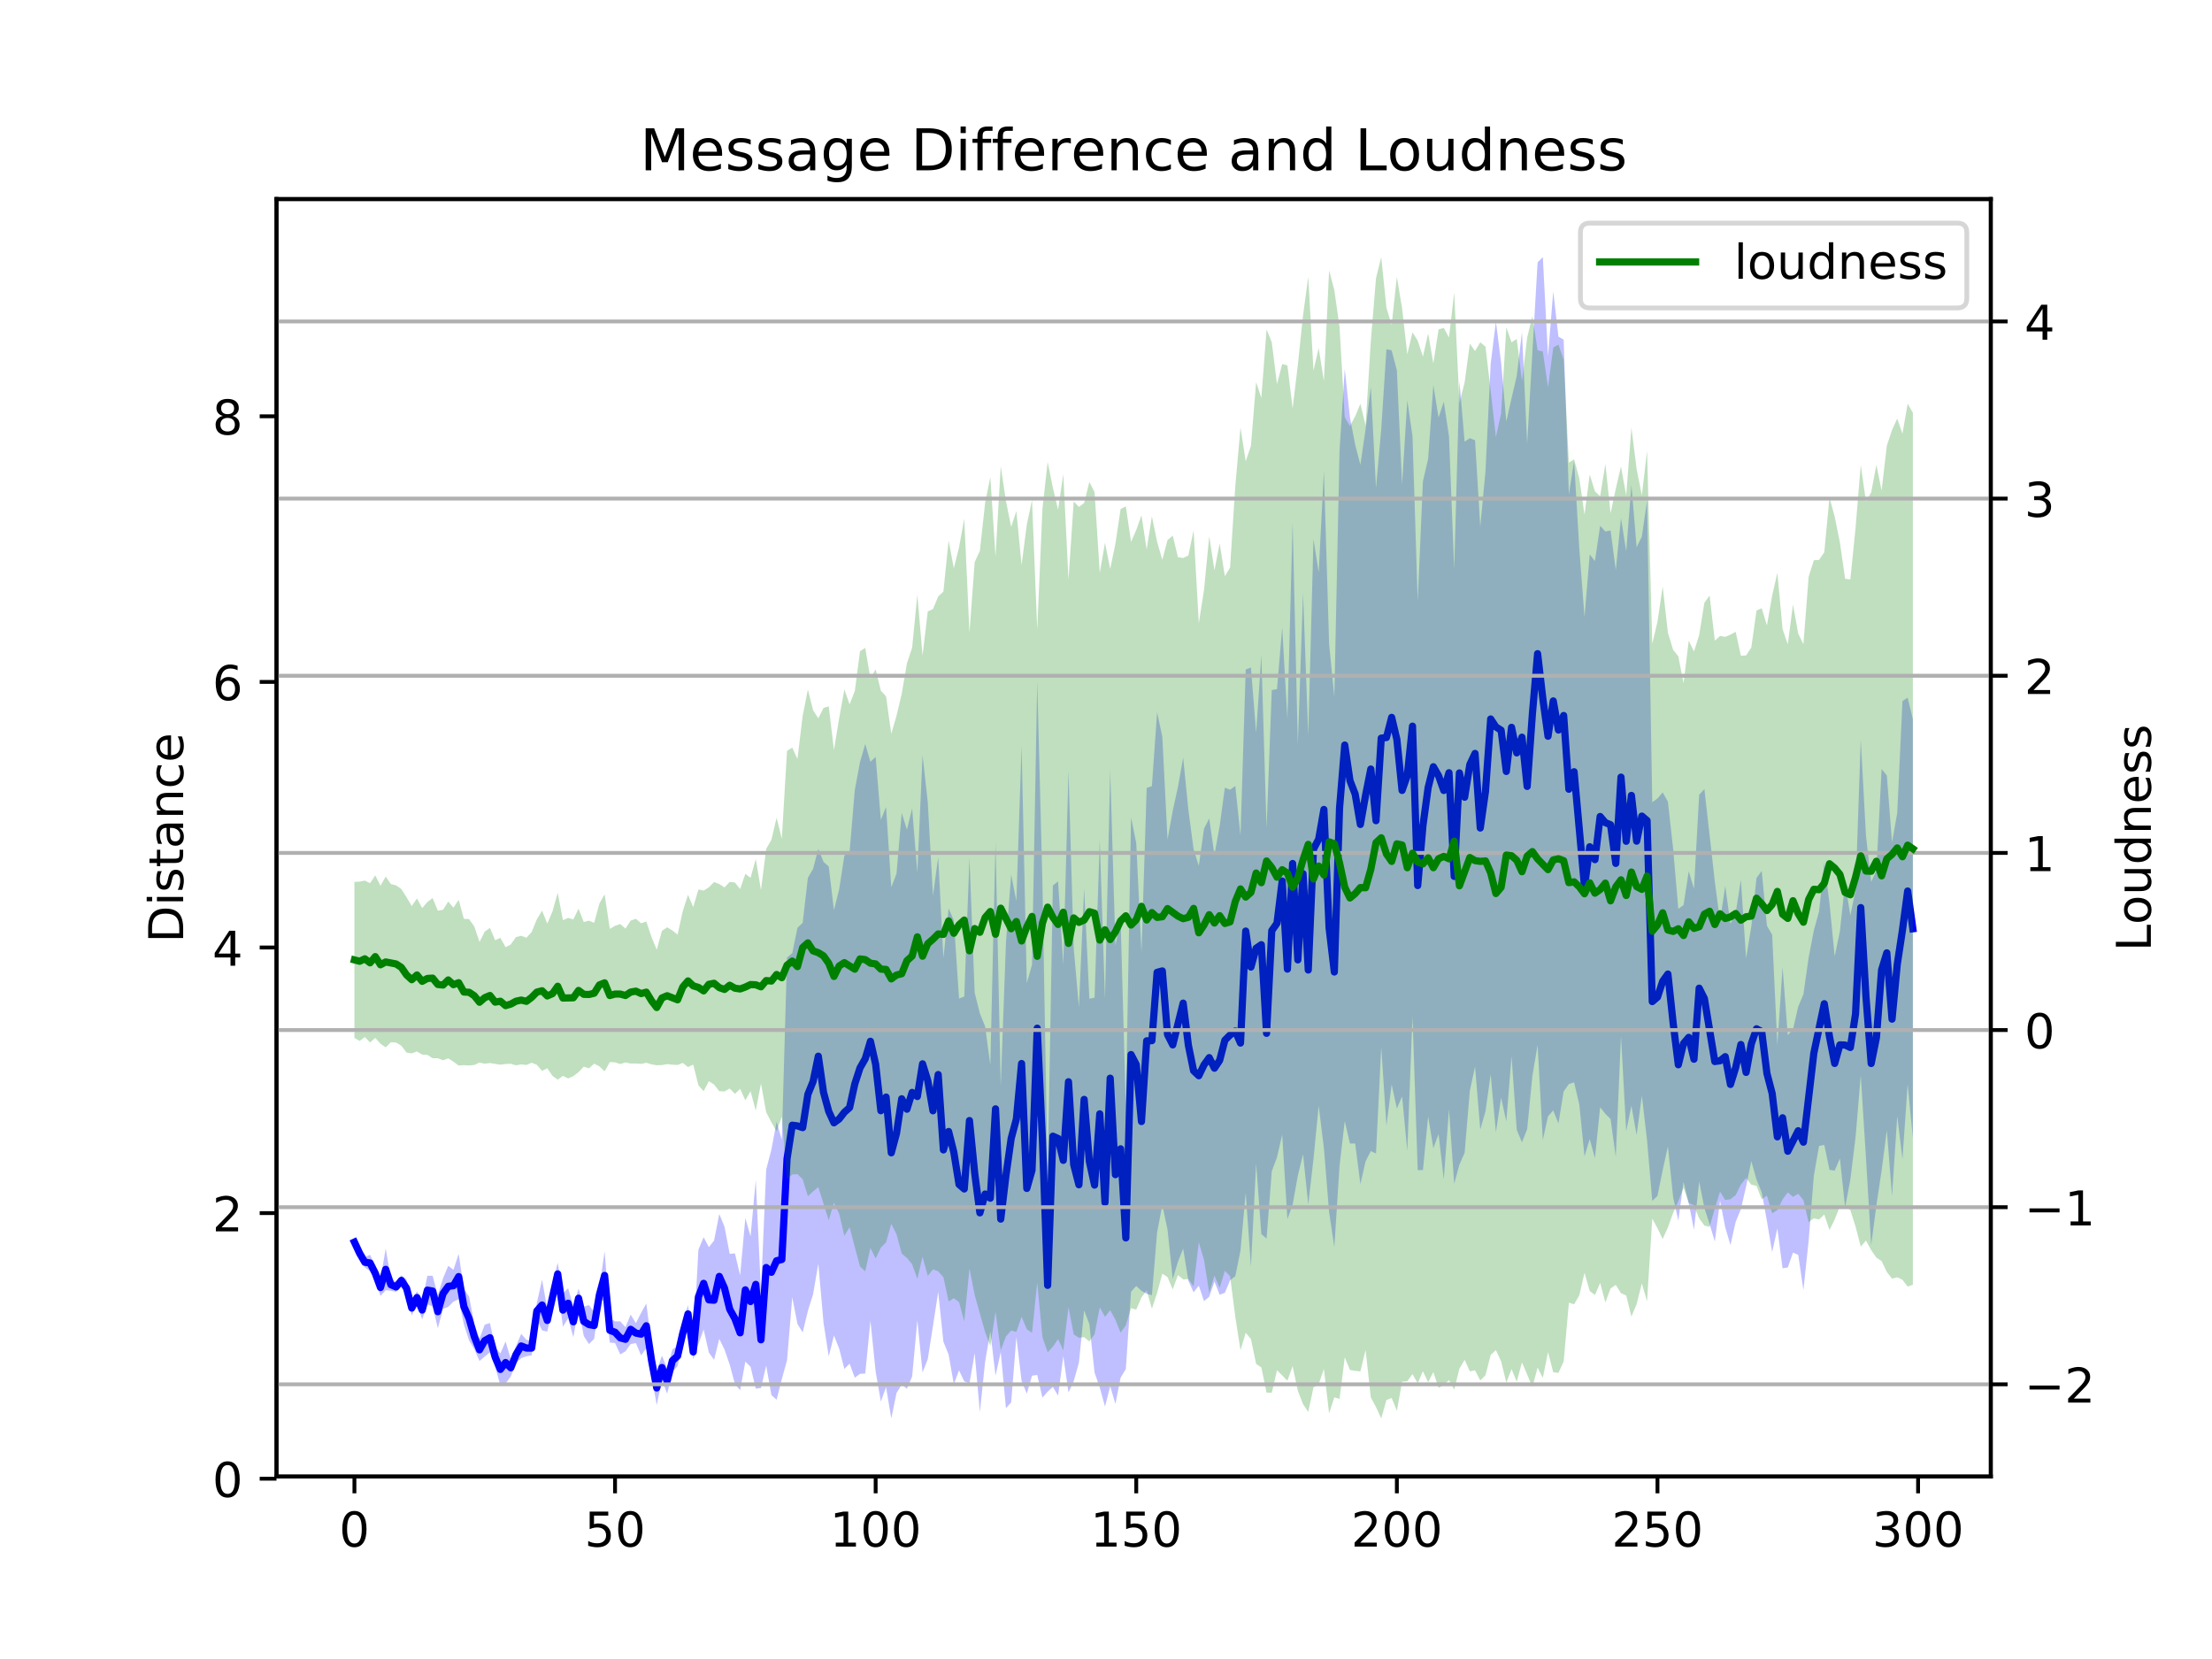 <?xml version="1.0" encoding="utf-8" standalone="no"?>
<!DOCTYPE svg PUBLIC "-//W3C//DTD SVG 1.1//EN"
  "http://www.w3.org/Graphics/SVG/1.1/DTD/svg11.dtd">
<!-- Created with matplotlib (https://matplotlib.org/) -->
<svg height="345.6pt" version="1.1" viewBox="0 0 460.8 345.6" width="460.8pt" xmlns="http://www.w3.org/2000/svg" xmlns:xlink="http://www.w3.org/1999/xlink">
 <defs>
  <style type="text/css">
*{stroke-linecap:butt;stroke-linejoin:round;}
  </style>
 </defs>
 <g id="figure_1">
  <g id="patch_1">
   <path d="M 0 345.6 
L 460.8 345.6 
L 460.8 0 
L 0 0 
z
" style="fill:#ffffff;"/>
  </g>
  <g id="axes_1">
   <g id="patch_2">
    <path d="M 57.6 307.584 
L 414.72 307.584 
L 414.72 41.472 
L 57.6 41.472 
z
" style="fill:#ffffff;"/>
   </g>
   <g id="PolyCollection_1">
    <path clip-path="url(#p1c7f9113da)" d="M 73.833 257.767 
L 73.833 259.744 
L 74.919 261.992 
L 76.004 264.018 
L 77.09 264.799 
L 78.176 266.779 
L 79.262 269.965 
L 80.348 268.768 
L 81.433 268.885 
L 82.519 269.113 
L 83.605 267.807 
L 84.691 270.14 
L 85.777 274.037 
L 86.862 271.624 
L 87.948 274.858 
L 89.034 271.748 
L 90.12 272.144 
L 91.206 276.679 
L 92.291 272.668 
L 93.377 272.241 
L 94.463 271.146 
L 95.549 270.66 
L 96.635 275.897 
L 97.72 279.25 
L 98.806 281.067 
L 99.892 283.525 
L 100.978 282.596 
L 102.064 281.723 
L 103.149 284.719 
L 104.235 288.599 
L 105.321 288.23 
L 106.407 286.727 
L 107.493 283.972 
L 108.578 282.912 
L 109.664 282.545 
L 110.75 282.34 
L 111.836 274.787 
L 112.922 277.14 
L 114.007 277.406 
L 115.093 272.553 
L 116.179 267.713 
L 117.265 276.382 
L 118.351 274.622 
L 119.436 278.557 
L 120.522 272.476 
L 121.608 278.323 
L 122.694 279.992 
L 123.78 278.884 
L 124.865 271.218 
L 125.951 270.748 
L 127.037 279.682 
L 128.123 279.788 
L 129.209 282.138 
L 130.294 281.506 
L 131.38 279.989 
L 132.466 279.781 
L 133.552 282.359 
L 134.638 280.824 
L 135.723 286.639 
L 136.809 292.702 
L 137.895 287.354 
L 138.981 290.348 
L 140.067 285.808 
L 141.152 284.573 
L 142.238 279.737 
L 143.324 275.543 
L 144.41 283.164 
L 145.496 279.998 
L 146.581 276.963 
L 147.667 281.753 
L 148.753 283.289 
L 149.839 278.907 
L 150.925 281.127 
L 152.01 284.27 
L 153.096 288.311 
L 154.182 289.621 
L 155.268 283.648 
L 156.354 284.719 
L 157.439 289.282 
L 158.525 289.159 
L 159.611 284.471 
L 160.697 290.615 
L 161.783 291.588 
L 162.868 287.279 
L 163.954 283.358 
L 165.04 270.239 
L 166.126 275.812 
L 167.212 277.57 
L 168.297 273.084 
L 169.383 269.583 
L 170.469 263.227 
L 171.555 275.562 
L 172.641 282.56 
L 173.726 278.207 
L 174.812 280.94 
L 175.898 285.182 
L 176.984 284.059 
L 178.07 287.003 
L 179.155 286.192 
L 180.241 286.134 
L 181.327 275.145 
L 182.413 285.717 
L 183.499 291.976 
L 184.584 288.961 
L 185.67 295.488 
L 186.756 290.195 
L 187.842 288.437 
L 188.928 289.3 
L 190.013 286.748 
L 191.099 275.043 
L 192.185 285.909 
L 193.271 283.126 
L 194.357 276.206 
L 195.442 269.123 
L 196.528 279.514 
L 197.614 282.174 
L 198.7 288.36 
L 199.786 285.466 
L 200.871 287.773 
L 201.957 288.166 
L 203.043 281.896 
L 204.129 294.195 
L 205.215 283.666 
L 206.3 277.365 
L 207.386 286.559 
L 208.472 281.655 
L 209.558 293.354 
L 210.644 292.148 
L 211.729 278.535 
L 212.815 287.684 
L 213.901 290.333 
L 214.987 286.579 
L 216.073 286.433 
L 217.158 291.159 
L 218.244 289.91 
L 219.33 288.91 
L 220.416 290.738 
L 221.502 282.514 
L 222.587 290.077 
L 223.673 287.728 
L 224.759 283.858 
L 225.845 272.993 
L 226.931 275.808 
L 228.016 285.929 
L 229.102 289.058 
L 230.188 293.012 
L 231.274 288.783 
L 232.36 292.454 
L 233.445 286.988 
L 234.531 285.204 
L 235.617 269.081 
L 236.703 267.89 
L 237.789 268.907 
L 238.875 269.512 
L 239.96 269.809 
L 241.046 256.746 
L 242.132 251.024 
L 243.218 256.172 
L 244.304 266.447 
L 245.389 262.847 
L 246.475 260.105 
L 247.561 266.788 
L 248.647 269.217 
L 249.733 267.823 
L 250.818 271.046 
L 251.904 270.134 
L 252.99 266.955 
L 254.076 269.721 
L 255.162 269.311 
L 256.247 266.711 
L 257.333 265.847 
L 258.419 260.523 
L 259.505 248.459 
L 260.591 263.856 
L 261.676 242.411 
L 262.762 257.08 
L 263.848 258.018 
L 264.934 244 
L 266.02 241.095 
L 267.105 236.362 
L 268.191 253.958 
L 269.277 250.982 
L 270.363 244.904 
L 271.449 240.46 
L 272.534 250.937 
L 273.62 241.463 
L 274.706 230.362 
L 275.792 239.156 
L 276.878 252.506 
L 277.963 259.79 
L 279.049 242.91 
L 280.135 233.554 
L 281.221 238.213 
L 282.307 238.22 
L 283.392 246.672 
L 284.478 241.922 
L 285.564 239.797 
L 286.65 240.296 
L 287.736 218.139 
L 288.821 234.514 
L 289.907 225.913 
L 290.993 230.927 
L 292.079 228.42 
L 293.165 239.698 
L 294.25 211.706 
L 295.336 243.754 
L 296.422 243.748 
L 297.508 232.576 
L 298.594 239.197 
L 299.679 236.233 
L 300.765 245.668 
L 301.851 231.105 
L 302.937 246.593 
L 304.023 242.616 
L 305.108 240.147 
L 306.194 227.24 
L 307.28 222.191 
L 308.366 235.301 
L 309.452 231.515 
L 310.537 223.812 
L 311.623 235.875 
L 312.709 228.668 
L 313.795 233.623 
L 314.881 220.058 
L 315.966 235.37 
L 317.052 237.969 
L 318.138 235.227 
L 319.224 224.118 
L 320.31 217.689 
L 321.395 237.493 
L 322.481 232.554 
L 323.567 231.316 
L 324.653 234.039 
L 325.739 227.364 
L 326.824 225.829 
L 327.91 225.476 
L 328.996 230.089 
L 330.082 240.867 
L 331.168 237.297 
L 332.253 241.274 
L 333.339 230.661 
L 334.425 232.024 
L 335.511 233.115 
L 336.597 240.992 
L 337.682 215.851 
L 338.768 235.648 
L 339.854 230.352 
L 340.94 236.454 
L 342.026 228.247 
L 343.111 237.533 
L 344.197 250.178 
L 345.283 249.122 
L 346.369 243.75 
L 347.455 238.819 
L 348.54 249.371 
L 349.626 254.285 
L 350.712 246.197 
L 351.798 250.689 
L 352.884 256.17 
L 353.969 246.132 
L 355.055 251.651 
L 356.141 254.994 
L 357.227 258.619 
L 358.313 250.118 
L 359.398 255.68 
L 360.484 259.364 
L 361.57 254.559 
L 362.656 251.89 
L 363.742 247.185 
L 364.827 241.882 
L 365.913 245.734 
L 366.999 248.388 
L 368.085 254.393 
L 369.171 260.829 
L 370.256 255.92 
L 371.342 264.215 
L 372.428 264.034 
L 373.514 260.936 
L 374.6 261.4 
L 375.685 268.755 
L 376.771 258.468 
L 377.857 244.938 
L 378.943 238.721 
L 380.029 238.5 
L 381.114 243.697 
L 382.2 243.86 
L 383.286 241.327 
L 384.372 251.53 
L 385.458 245.75 
L 386.543 236.961 
L 387.629 224.052 
L 388.715 241.209 
L 389.801 259.373 
L 390.887 251.056 
L 391.972 243.878 
L 393.058 235.449 
L 394.144 249.127 
L 395.23 232.508 
L 396.316 241.46 
L 397.401 225.891 
L 398.487 237.116 
L 398.487 149.848 
L 398.487 149.848 
L 397.401 145.337 
L 396.316 146.035 
L 395.23 169.332 
L 394.144 175.484 
L 393.058 161.539 
L 391.972 160.202 
L 390.887 181.313 
L 389.801 183.719 
L 388.715 174.061 
L 387.629 154.08 
L 386.543 185.483 
L 385.458 190.677 
L 384.372 183.865 
L 383.286 194.002 
L 382.2 199.212 
L 381.114 188.169 
L 380.029 179.686 
L 378.943 189.868 
L 377.857 193.824 
L 376.771 199.484 
L 375.685 207.112 
L 374.6 209.706 
L 373.514 214.438 
L 372.428 215.621 
L 371.342 201.497 
L 370.256 217.726 
L 369.171 194.724 
L 368.085 192.84 
L 366.999 181.433 
L 365.913 182.894 
L 364.827 193.032 
L 363.742 199.614 
L 362.656 183.284 
L 361.57 190.247 
L 360.484 192.455 
L 359.398 184.562 
L 358.313 191.85 
L 357.227 183.654 
L 356.141 173.998 
L 355.055 164.38 
L 353.969 165.572 
L 352.884 185.139 
L 351.798 181.515 
L 350.712 188.546 
L 349.626 189.338 
L 348.54 176.769 
L 347.455 167.002 
L 346.369 165.073 
L 345.283 166.328 
L 344.197 167.124 
L 343.111 104.327 
L 342.026 111.766 
L 340.94 113.999 
L 339.854 101.041 
L 338.768 114.851 
L 337.682 107.932 
L 336.597 118.736 
L 335.511 110.507 
L 334.425 110.721 
L 333.339 109.522 
L 332.253 116.892 
L 331.168 115.493 
L 330.082 128.553 
L 328.996 114.253 
L 327.91 96.061 
L 326.824 102.988 
L 325.739 70.745 
L 324.653 70.128 
L 323.567 60.712 
L 322.481 74.196 
L 321.395 53.568 
L 320.31 54.653 
L 319.224 73.33 
L 318.138 92.425 
L 317.052 69.173 
L 315.966 78.317 
L 314.881 82.973 
L 313.795 87.791 
L 312.709 75.569 
L 311.623 66.989 
L 310.537 75.746 
L 309.452 98.222 
L 308.366 109.676 
L 307.28 91.715 
L 306.194 91.277 
L 305.108 92.004 
L 304.023 79.413 
L 302.937 118.558 
L 301.851 90.847 
L 300.765 83.67 
L 299.679 86.978 
L 298.594 80.26 
L 297.508 95.569 
L 296.422 100.256 
L 295.336 125.197 
L 294.25 90.832 
L 293.165 83.426 
L 292.079 100.895 
L 290.993 77.16 
L 289.907 72.975 
L 288.821 72.762 
L 287.736 89.402 
L 286.65 101.636 
L 285.564 80.614 
L 284.478 89.383 
L 283.392 96.831 
L 282.307 92.629 
L 281.221 87.005 
L 280.135 76.855 
L 279.049 93.849 
L 277.963 145.181 
L 276.878 134.137 
L 275.792 98.097 
L 274.706 119.264 
L 273.62 112.295 
L 272.534 153.208 
L 271.449 123.561 
L 270.363 155.016 
L 269.277 108.79 
L 268.191 149.808 
L 267.105 130.719 
L 266.02 143.568 
L 264.934 143.744 
L 263.848 172.507 
L 262.762 136.508 
L 261.676 152.655 
L 260.591 139.06 
L 259.505 139.46 
L 258.419 174.053 
L 257.333 163.734 
L 256.247 164.518 
L 255.162 164.079 
L 254.076 172.061 
L 252.99 178.096 
L 251.904 170.515 
L 250.818 172.626 
L 249.733 180.367 
L 248.647 176.922 
L 247.561 168.701 
L 246.475 157.831 
L 245.389 163.916 
L 244.304 168.889 
L 243.218 174.866 
L 242.132 153.502 
L 241.046 148.365 
L 239.96 163.768 
L 238.875 164.138 
L 237.789 198.367 
L 236.703 175.645 
L 235.617 170.285 
L 234.531 230.559 
L 233.445 191.653 
L 232.36 196.957 
L 231.274 160.432 
L 230.188 207.992 
L 229.102 175.005 
L 228.016 207.827 
L 226.931 208.059 
L 225.845 185.06 
L 224.759 209.764 
L 223.673 197.523 
L 222.587 160.618 
L 221.502 200.933 
L 220.416 183.6 
L 219.33 184.467 
L 218.244 245.615 
L 217.158 183.906 
L 216.073 141.939 
L 214.987 200.969 
L 213.901 204.809 
L 212.815 155.421 
L 211.729 187.685 
L 210.644 182.193 
L 209.558 196.371 
L 208.472 226.27 
L 207.386 175.429 
L 206.3 221.848 
L 205.215 213.808 
L 204.129 211.127 
L 203.043 206.793 
L 201.957 178.697 
L 200.871 207.592 
L 199.786 208.015 
L 198.7 191.728 
L 197.614 189.246 
L 196.528 199.573 
L 195.442 178.57 
L 194.357 186.584 
L 193.271 167.107 
L 192.185 157.322 
L 191.099 181.806 
L 190.013 168.4 
L 188.928 172.836 
L 187.842 169.349 
L 186.756 182.014 
L 185.67 184.822 
L 184.584 168.114 
L 183.499 170.787 
L 182.413 157.682 
L 181.327 158.685 
L 180.241 154.993 
L 179.155 158.748 
L 178.07 164.601 
L 176.984 177.418 
L 175.898 178.231 
L 174.812 185.272 
L 173.726 189.598 
L 172.641 180.503 
L 171.555 179.54 
L 170.469 176.815 
L 169.383 180.991 
L 168.297 182.864 
L 167.212 192.245 
L 166.126 193.272 
L 165.04 198.555 
L 163.954 199.471 
L 162.868 237.474 
L 161.783 233.684 
L 160.697 239.475 
L 159.611 243.627 
L 158.525 269.052 
L 157.439 245.839 
L 156.354 257.55 
L 155.268 253.755 
L 154.182 265.688 
L 153.096 261.092 
L 152.01 261.198 
L 150.925 255.545 
L 149.839 252.897 
L 148.753 258.429 
L 147.667 259.807 
L 146.581 257.727 
L 145.496 260.319 
L 144.41 280.109 
L 143.324 271.878 
L 142.238 275.691 
L 141.152 280.388 
L 140.067 281.116 
L 138.981 285.055 
L 137.895 282.407 
L 136.809 285.554 
L 135.723 280.09 
L 134.638 271.544 
L 133.552 273.495 
L 132.466 275.64 
L 131.38 273.856 
L 130.294 276.489 
L 129.209 275.258 
L 128.123 275.266 
L 127.037 274.574 
L 125.951 260.652 
L 124.865 268.251 
L 123.78 273.377 
L 122.694 271.879 
L 121.608 272.196 
L 120.522 268.419 
L 119.436 272.152 
L 118.351 268.344 
L 117.265 269.45 
L 116.179 263.058 
L 115.093 267.457 
L 114.007 272.729 
L 112.922 266.576 
L 111.836 271.408 
L 110.75 279.316 
L 109.664 279.102 
L 108.578 277.868 
L 107.493 280.387 
L 106.407 283.147 
L 105.321 279.455 
L 104.235 281.946 
L 103.149 280.699 
L 102.064 275.616 
L 100.978 275.953 
L 99.892 278.858 
L 98.806 275.823 
L 97.72 270.111 
L 96.635 268.471 
L 95.549 261.214 
L 94.463 264.521 
L 93.377 263.693 
L 92.291 266.304 
L 91.206 269.813 
L 90.12 265.765 
L 89.034 265.768 
L 87.948 270.941 
L 86.862 268.988 
L 85.777 270.935 
L 84.691 266.564 
L 83.605 265.668 
L 82.519 267.079 
L 81.433 266.367 
L 80.348 260.094 
L 79.262 266.463 
L 78.176 263.725 
L 77.09 261.399 
L 76.004 261.892 
L 74.919 260.173 
L 73.833 257.767 
z
" style="fill:#0000ff;fill-opacity:0.25;"/>
   </g>
   <g id="matplotlib.axis_1">
    <g id="xtick_1">
     <g id="line2d_1">
      <defs>
       <path d="M 0 0 
L 0 3.5 
" id="m6518a42824" style="stroke:#000000;stroke-width:0.8;"/>
      </defs>
      <g>
       <use style="stroke:#000000;stroke-width:0.8;" x="73.833" xlink:href="#m6518a42824" y="307.584"/>
      </g>
     </g>
     <g id="text_1">
      <!-- 0 -->
      <defs>
       <path d="M 31.781 66.406 
Q 24.172 66.406 20.328 58.906 
Q 16.5 51.422 16.5 36.375 
Q 16.5 21.391 20.328 13.891 
Q 24.172 6.391 31.781 6.391 
Q 39.453 6.391 43.281 13.891 
Q 47.125 21.391 47.125 36.375 
Q 47.125 51.422 43.281 58.906 
Q 39.453 66.406 31.781 66.406 
z
M 31.781 74.219 
Q 44.047 74.219 50.516 64.516 
Q 56.984 54.828 56.984 36.375 
Q 56.984 17.969 50.516 8.266 
Q 44.047 -1.422 31.781 -1.422 
Q 19.531 -1.422 13.062 8.266 
Q 6.594 17.969 6.594 36.375 
Q 6.594 54.828 13.062 64.516 
Q 19.531 74.219 31.781 74.219 
z
" id="DejaVuSans-48"/>
      </defs>
      <g transform="translate(70.651 322.182)scale(0.1 -0.1)">
       <use xlink:href="#DejaVuSans-48"/>
      </g>
     </g>
    </g>
    <g id="xtick_2">
     <g id="line2d_2">
      <g>
       <use style="stroke:#000000;stroke-width:0.8;" x="128.123" xlink:href="#m6518a42824" y="307.584"/>
      </g>
     </g>
     <g id="text_2">
      <!-- 50 -->
      <defs>
       <path d="M 10.797 72.906 
L 49.516 72.906 
L 49.516 64.594 
L 19.828 64.594 
L 19.828 46.734 
Q 21.969 47.469 24.109 47.828 
Q 26.266 48.188 28.422 48.188 
Q 40.625 48.188 47.75 41.5 
Q 54.891 34.812 54.891 23.391 
Q 54.891 11.625 47.562 5.094 
Q 40.234 -1.422 26.906 -1.422 
Q 22.312 -1.422 17.547 -0.641 
Q 12.797 0.141 7.719 1.703 
L 7.719 11.625 
Q 12.109 9.234 16.797 8.062 
Q 21.484 6.891 26.703 6.891 
Q 35.156 6.891 40.078 11.328 
Q 45.016 15.766 45.016 23.391 
Q 45.016 31 40.078 35.438 
Q 35.156 39.891 26.703 39.891 
Q 22.75 39.891 18.812 39.016 
Q 14.891 38.141 10.797 36.281 
z
" id="DejaVuSans-53"/>
      </defs>
      <g transform="translate(121.76 322.182)scale(0.1 -0.1)">
       <use xlink:href="#DejaVuSans-53"/>
       <use x="63.623" xlink:href="#DejaVuSans-48"/>
      </g>
     </g>
    </g>
    <g id="xtick_3">
     <g id="line2d_3">
      <g>
       <use style="stroke:#000000;stroke-width:0.8;" x="182.413" xlink:href="#m6518a42824" y="307.584"/>
      </g>
     </g>
     <g id="text_3">
      <!-- 100 -->
      <defs>
       <path d="M 12.406 8.297 
L 28.516 8.297 
L 28.516 63.922 
L 10.984 60.406 
L 10.984 69.391 
L 28.422 72.906 
L 38.281 72.906 
L 38.281 8.297 
L 54.391 8.297 
L 54.391 0 
L 12.406 0 
z
" id="DejaVuSans-49"/>
      </defs>
      <g transform="translate(172.869 322.182)scale(0.1 -0.1)">
       <use xlink:href="#DejaVuSans-49"/>
       <use x="63.623" xlink:href="#DejaVuSans-48"/>
       <use x="127.246" xlink:href="#DejaVuSans-48"/>
      </g>
     </g>
    </g>
    <g id="xtick_4">
     <g id="line2d_4">
      <g>
       <use style="stroke:#000000;stroke-width:0.8;" x="236.703" xlink:href="#m6518a42824" y="307.584"/>
      </g>
     </g>
     <g id="text_4">
      <!-- 150 -->
      <g transform="translate(227.159 322.182)scale(0.1 -0.1)">
       <use xlink:href="#DejaVuSans-49"/>
       <use x="63.623" xlink:href="#DejaVuSans-53"/>
       <use x="127.246" xlink:href="#DejaVuSans-48"/>
      </g>
     </g>
    </g>
    <g id="xtick_5">
     <g id="line2d_5">
      <g>
       <use style="stroke:#000000;stroke-width:0.8;" x="290.993" xlink:href="#m6518a42824" y="307.584"/>
      </g>
     </g>
     <g id="text_5">
      <!-- 200 -->
      <defs>
       <path d="M 19.188 8.297 
L 53.609 8.297 
L 53.609 0 
L 7.328 0 
L 7.328 8.297 
Q 12.938 14.109 22.625 23.891 
Q 32.328 33.688 34.812 36.531 
Q 39.547 41.844 41.422 45.531 
Q 43.312 49.219 43.312 52.781 
Q 43.312 58.594 39.234 62.25 
Q 35.156 65.922 28.609 65.922 
Q 23.969 65.922 18.812 64.312 
Q 13.672 62.703 7.812 59.422 
L 7.812 69.391 
Q 13.766 71.781 18.938 73 
Q 24.125 74.219 28.422 74.219 
Q 39.75 74.219 46.484 68.547 
Q 53.219 62.891 53.219 53.422 
Q 53.219 48.922 51.531 44.891 
Q 49.859 40.875 45.406 35.406 
Q 44.188 33.984 37.641 27.219 
Q 31.109 20.453 19.188 8.297 
z
" id="DejaVuSans-50"/>
      </defs>
      <g transform="translate(281.449 322.182)scale(0.1 -0.1)">
       <use xlink:href="#DejaVuSans-50"/>
       <use x="63.623" xlink:href="#DejaVuSans-48"/>
       <use x="127.246" xlink:href="#DejaVuSans-48"/>
      </g>
     </g>
    </g>
    <g id="xtick_6">
     <g id="line2d_6">
      <g>
       <use style="stroke:#000000;stroke-width:0.8;" x="345.283" xlink:href="#m6518a42824" y="307.584"/>
      </g>
     </g>
     <g id="text_6">
      <!-- 250 -->
      <g transform="translate(335.739 322.182)scale(0.1 -0.1)">
       <use xlink:href="#DejaVuSans-50"/>
       <use x="63.623" xlink:href="#DejaVuSans-53"/>
       <use x="127.246" xlink:href="#DejaVuSans-48"/>
      </g>
     </g>
    </g>
    <g id="xtick_7">
     <g id="line2d_7">
      <g>
       <use style="stroke:#000000;stroke-width:0.8;" x="399.573" xlink:href="#m6518a42824" y="307.584"/>
      </g>
     </g>
     <g id="text_7">
      <!-- 300 -->
      <defs>
       <path d="M 40.578 39.312 
Q 47.656 37.797 51.625 33 
Q 55.609 28.219 55.609 21.188 
Q 55.609 10.406 48.188 4.484 
Q 40.766 -1.422 27.094 -1.422 
Q 22.516 -1.422 17.656 -0.516 
Q 12.797 0.391 7.625 2.203 
L 7.625 11.719 
Q 11.719 9.328 16.594 8.109 
Q 21.484 6.891 26.812 6.891 
Q 36.078 6.891 40.938 10.547 
Q 45.797 14.203 45.797 21.188 
Q 45.797 27.641 41.281 31.266 
Q 36.766 34.906 28.719 34.906 
L 20.219 34.906 
L 20.219 43.016 
L 29.109 43.016 
Q 36.375 43.016 40.234 45.922 
Q 44.094 48.828 44.094 54.297 
Q 44.094 59.906 40.109 62.906 
Q 36.141 65.922 28.719 65.922 
Q 24.656 65.922 20.016 65.031 
Q 15.375 64.156 9.812 62.312 
L 9.812 71.094 
Q 15.438 72.656 20.344 73.438 
Q 25.25 74.219 29.594 74.219 
Q 40.828 74.219 47.359 69.109 
Q 53.906 64.016 53.906 55.328 
Q 53.906 49.266 50.438 45.094 
Q 46.969 40.922 40.578 39.312 
z
" id="DejaVuSans-51"/>
      </defs>
      <g transform="translate(390.029 322.182)scale(0.1 -0.1)">
       <use xlink:href="#DejaVuSans-51"/>
       <use x="63.623" xlink:href="#DejaVuSans-48"/>
       <use x="127.246" xlink:href="#DejaVuSans-48"/>
      </g>
     </g>
    </g>
   </g>
   <g id="matplotlib.axis_2">
    <g id="ytick_1">
     <g id="line2d_8">
      <defs>
       <path d="M 0 0 
L -3.5 0 
" id="m7f8766515d" style="stroke:#000000;stroke-width:0.8;"/>
      </defs>
      <g>
       <use style="stroke:#000000;stroke-width:0.8;" x="57.6" xlink:href="#m7f8766515d" y="308.044"/>
      </g>
     </g>
     <g id="text_8">
      <!-- 0 -->
      <g transform="translate(44.237 311.843)scale(0.1 -0.1)">
       <use xlink:href="#DejaVuSans-48"/>
      </g>
     </g>
    </g>
    <g id="ytick_2">
     <g id="line2d_9">
      <g>
       <use style="stroke:#000000;stroke-width:0.8;" x="57.6" xlink:href="#m7f8766515d" y="252.713"/>
      </g>
     </g>
     <g id="text_9">
      <!-- 2 -->
      <g transform="translate(44.237 256.512)scale(0.1 -0.1)">
       <use xlink:href="#DejaVuSans-50"/>
      </g>
     </g>
    </g>
    <g id="ytick_3">
     <g id="line2d_10">
      <g>
       <use style="stroke:#000000;stroke-width:0.8;" x="57.6" xlink:href="#m7f8766515d" y="197.382"/>
      </g>
     </g>
     <g id="text_10">
      <!-- 4 -->
      <defs>
       <path d="M 37.797 64.312 
L 12.891 25.391 
L 37.797 25.391 
z
M 35.203 72.906 
L 47.609 72.906 
L 47.609 25.391 
L 58.016 25.391 
L 58.016 17.188 
L 47.609 17.188 
L 47.609 0 
L 37.797 0 
L 37.797 17.188 
L 4.891 17.188 
L 4.891 26.703 
z
" id="DejaVuSans-52"/>
      </defs>
      <g transform="translate(44.237 201.181)scale(0.1 -0.1)">
       <use xlink:href="#DejaVuSans-52"/>
      </g>
     </g>
    </g>
    <g id="ytick_4">
     <g id="line2d_11">
      <g>
       <use style="stroke:#000000;stroke-width:0.8;" x="57.6" xlink:href="#m7f8766515d" y="142.051"/>
      </g>
     </g>
     <g id="text_11">
      <!-- 6 -->
      <defs>
       <path d="M 33.016 40.375 
Q 26.375 40.375 22.484 35.828 
Q 18.609 31.297 18.609 23.391 
Q 18.609 15.531 22.484 10.953 
Q 26.375 6.391 33.016 6.391 
Q 39.656 6.391 43.531 10.953 
Q 47.406 15.531 47.406 23.391 
Q 47.406 31.297 43.531 35.828 
Q 39.656 40.375 33.016 40.375 
z
M 52.594 71.297 
L 52.594 62.312 
Q 48.875 64.062 45.094 64.984 
Q 41.312 65.922 37.594 65.922 
Q 27.828 65.922 22.672 59.328 
Q 17.531 52.734 16.797 39.406 
Q 19.672 43.656 24.016 45.922 
Q 28.375 48.188 33.594 48.188 
Q 44.578 48.188 50.953 41.516 
Q 57.328 34.859 57.328 23.391 
Q 57.328 12.156 50.688 5.359 
Q 44.047 -1.422 33.016 -1.422 
Q 20.359 -1.422 13.672 8.266 
Q 6.984 17.969 6.984 36.375 
Q 6.984 53.656 15.188 63.938 
Q 23.391 74.219 37.203 74.219 
Q 40.922 74.219 44.703 73.484 
Q 48.484 72.75 52.594 71.297 
z
" id="DejaVuSans-54"/>
      </defs>
      <g transform="translate(44.237 145.85)scale(0.1 -0.1)">
       <use xlink:href="#DejaVuSans-54"/>
      </g>
     </g>
    </g>
    <g id="ytick_5">
     <g id="line2d_12">
      <g>
       <use style="stroke:#000000;stroke-width:0.8;" x="57.6" xlink:href="#m7f8766515d" y="86.72"/>
      </g>
     </g>
     <g id="text_12">
      <!-- 8 -->
      <defs>
       <path d="M 31.781 34.625 
Q 24.75 34.625 20.719 30.859 
Q 16.703 27.094 16.703 20.516 
Q 16.703 13.922 20.719 10.156 
Q 24.75 6.391 31.781 6.391 
Q 38.812 6.391 42.859 10.172 
Q 46.922 13.969 46.922 20.516 
Q 46.922 27.094 42.891 30.859 
Q 38.875 34.625 31.781 34.625 
z
M 21.922 38.812 
Q 15.578 40.375 12.031 44.719 
Q 8.5 49.078 8.5 55.328 
Q 8.5 64.062 14.719 69.141 
Q 20.953 74.219 31.781 74.219 
Q 42.672 74.219 48.875 69.141 
Q 55.078 64.062 55.078 55.328 
Q 55.078 49.078 51.531 44.719 
Q 48 40.375 41.703 38.812 
Q 48.828 37.156 52.797 32.312 
Q 56.781 27.484 56.781 20.516 
Q 56.781 9.906 50.312 4.234 
Q 43.844 -1.422 31.781 -1.422 
Q 19.734 -1.422 13.25 4.234 
Q 6.781 9.906 6.781 20.516 
Q 6.781 27.484 10.781 32.312 
Q 14.797 37.156 21.922 38.812 
z
M 18.312 54.391 
Q 18.312 48.734 21.844 45.562 
Q 25.391 42.391 31.781 42.391 
Q 38.141 42.391 41.719 45.562 
Q 45.312 48.734 45.312 54.391 
Q 45.312 60.062 41.719 63.234 
Q 38.141 66.406 31.781 66.406 
Q 25.391 66.406 21.844 63.234 
Q 18.312 60.062 18.312 54.391 
z
" id="DejaVuSans-56"/>
      </defs>
      <g transform="translate(44.237 90.52)scale(0.1 -0.1)">
       <use xlink:href="#DejaVuSans-56"/>
      </g>
     </g>
    </g>
    <g id="text_13">
     <!-- Distance -->
     <defs>
      <path d="M 19.672 64.797 
L 19.672 8.109 
L 31.594 8.109 
Q 46.688 8.109 53.688 14.938 
Q 60.688 21.781 60.688 36.531 
Q 60.688 51.172 53.688 57.984 
Q 46.688 64.797 31.594 64.797 
z
M 9.812 72.906 
L 30.078 72.906 
Q 51.266 72.906 61.172 64.094 
Q 71.094 55.281 71.094 36.531 
Q 71.094 17.672 61.125 8.828 
Q 51.172 0 30.078 0 
L 9.812 0 
z
" id="DejaVuSans-68"/>
      <path d="M 9.422 54.688 
L 18.406 54.688 
L 18.406 0 
L 9.422 0 
z
M 9.422 75.984 
L 18.406 75.984 
L 18.406 64.594 
L 9.422 64.594 
z
" id="DejaVuSans-105"/>
      <path d="M 44.281 53.078 
L 44.281 44.578 
Q 40.484 46.531 36.375 47.5 
Q 32.281 48.484 27.875 48.484 
Q 21.188 48.484 17.844 46.438 
Q 14.5 44.391 14.5 40.281 
Q 14.5 37.156 16.891 35.375 
Q 19.281 33.594 26.516 31.984 
L 29.594 31.297 
Q 39.156 29.25 43.188 25.516 
Q 47.219 21.781 47.219 15.094 
Q 47.219 7.469 41.188 3.016 
Q 35.156 -1.422 24.609 -1.422 
Q 20.219 -1.422 15.453 -0.562 
Q 10.688 0.297 5.422 2 
L 5.422 11.281 
Q 10.406 8.688 15.234 7.391 
Q 20.062 6.109 24.812 6.109 
Q 31.156 6.109 34.562 8.281 
Q 37.984 10.453 37.984 14.406 
Q 37.984 18.062 35.516 20.016 
Q 33.062 21.969 24.703 23.781 
L 21.578 24.516 
Q 13.234 26.266 9.516 29.906 
Q 5.812 33.547 5.812 39.891 
Q 5.812 47.609 11.281 51.797 
Q 16.75 56 26.812 56 
Q 31.781 56 36.172 55.266 
Q 40.578 54.547 44.281 53.078 
z
" id="DejaVuSans-115"/>
      <path d="M 18.312 70.219 
L 18.312 54.688 
L 36.812 54.688 
L 36.812 47.703 
L 18.312 47.703 
L 18.312 18.016 
Q 18.312 11.328 20.141 9.422 
Q 21.969 7.516 27.594 7.516 
L 36.812 7.516 
L 36.812 0 
L 27.594 0 
Q 17.188 0 13.234 3.875 
Q 9.281 7.766 9.281 18.016 
L 9.281 47.703 
L 2.688 47.703 
L 2.688 54.688 
L 9.281 54.688 
L 9.281 70.219 
z
" id="DejaVuSans-116"/>
      <path d="M 34.281 27.484 
Q 23.391 27.484 19.188 25 
Q 14.984 22.516 14.984 16.5 
Q 14.984 11.719 18.141 8.906 
Q 21.297 6.109 26.703 6.109 
Q 34.188 6.109 38.703 11.406 
Q 43.219 16.703 43.219 25.484 
L 43.219 27.484 
z
M 52.203 31.203 
L 52.203 0 
L 43.219 0 
L 43.219 8.297 
Q 40.141 3.328 35.547 0.953 
Q 30.953 -1.422 24.312 -1.422 
Q 15.922 -1.422 10.953 3.297 
Q 6 8.016 6 15.922 
Q 6 25.141 12.172 29.828 
Q 18.359 34.516 30.609 34.516 
L 43.219 34.516 
L 43.219 35.406 
Q 43.219 41.609 39.141 45 
Q 35.062 48.391 27.688 48.391 
Q 23 48.391 18.547 47.266 
Q 14.109 46.141 10.016 43.891 
L 10.016 52.203 
Q 14.938 54.109 19.578 55.047 
Q 24.219 56 28.609 56 
Q 40.484 56 46.344 49.844 
Q 52.203 43.703 52.203 31.203 
z
" id="DejaVuSans-97"/>
      <path d="M 54.891 33.016 
L 54.891 0 
L 45.906 0 
L 45.906 32.719 
Q 45.906 40.484 42.875 44.328 
Q 39.844 48.188 33.797 48.188 
Q 26.516 48.188 22.312 43.547 
Q 18.109 38.922 18.109 30.906 
L 18.109 0 
L 9.078 0 
L 9.078 54.688 
L 18.109 54.688 
L 18.109 46.188 
Q 21.344 51.125 25.703 53.562 
Q 30.078 56 35.797 56 
Q 45.219 56 50.047 50.172 
Q 54.891 44.344 54.891 33.016 
z
" id="DejaVuSans-110"/>
      <path d="M 48.781 52.594 
L 48.781 44.188 
Q 44.969 46.297 41.141 47.344 
Q 37.312 48.391 33.406 48.391 
Q 24.656 48.391 19.812 42.844 
Q 14.984 37.312 14.984 27.297 
Q 14.984 17.281 19.812 11.734 
Q 24.656 6.203 33.406 6.203 
Q 37.312 6.203 41.141 7.25 
Q 44.969 8.297 48.781 10.406 
L 48.781 2.094 
Q 45.016 0.344 40.984 -0.531 
Q 36.969 -1.422 32.422 -1.422 
Q 20.062 -1.422 12.781 6.344 
Q 5.516 14.109 5.516 27.297 
Q 5.516 40.672 12.859 48.328 
Q 20.219 56 33.016 56 
Q 37.156 56 41.109 55.141 
Q 45.062 54.297 48.781 52.594 
z
" id="DejaVuSans-99"/>
      <path d="M 56.203 29.594 
L 56.203 25.203 
L 14.891 25.203 
Q 15.484 15.922 20.484 11.062 
Q 25.484 6.203 34.422 6.203 
Q 39.594 6.203 44.453 7.469 
Q 49.312 8.734 54.109 11.281 
L 54.109 2.781 
Q 49.266 0.734 44.188 -0.344 
Q 39.109 -1.422 33.891 -1.422 
Q 20.797 -1.422 13.156 6.188 
Q 5.516 13.812 5.516 26.812 
Q 5.516 40.234 12.766 48.109 
Q 20.016 56 32.328 56 
Q 43.359 56 49.781 48.891 
Q 56.203 41.797 56.203 29.594 
z
M 47.219 32.234 
Q 47.125 39.594 43.094 43.984 
Q 39.062 48.391 32.422 48.391 
Q 24.906 48.391 20.391 44.141 
Q 15.875 39.891 15.188 32.172 
z
" id="DejaVuSans-101"/>
     </defs>
     <g transform="translate(38.158 196.391)rotate(-90)scale(0.1 -0.1)">
      <use xlink:href="#DejaVuSans-68"/>
      <use x="77.002" xlink:href="#DejaVuSans-105"/>
      <use x="104.785" xlink:href="#DejaVuSans-115"/>
      <use x="156.885" xlink:href="#DejaVuSans-116"/>
      <use x="196.094" xlink:href="#DejaVuSans-97"/>
      <use x="257.373" xlink:href="#DejaVuSans-110"/>
      <use x="320.752" xlink:href="#DejaVuSans-99"/>
      <use x="375.732" xlink:href="#DejaVuSans-101"/>
     </g>
    </g>
   </g>
   <g id="line2d_13">
    <path clip-path="url(#p1c7f9113da)" d="M 73.833 258.756 
L 74.919 261.082 
L 76.004 262.955 
L 77.09 263.099 
L 78.176 265.252 
L 79.262 268.214 
L 80.348 264.431 
L 81.433 267.626 
L 82.519 268.096 
L 83.605 266.738 
L 84.691 268.352 
L 85.777 272.486 
L 86.862 270.306 
L 87.948 272.9 
L 89.034 268.758 
L 90.12 268.954 
L 91.206 273.246 
L 92.291 269.486 
L 93.377 267.967 
L 94.463 267.834 
L 95.549 265.937 
L 96.635 272.184 
L 97.72 274.68 
L 98.806 278.445 
L 99.892 281.192 
L 100.978 279.274 
L 102.064 278.669 
L 103.149 282.709 
L 104.235 285.272 
L 105.321 283.843 
L 106.407 284.937 
L 107.493 282.18 
L 108.578 280.39 
L 109.664 280.823 
L 110.75 280.828 
L 111.836 273.097 
L 112.922 271.858 
L 114.007 275.067 
L 116.179 265.385 
L 117.265 272.916 
L 118.351 271.483 
L 119.436 275.355 
L 120.522 270.447 
L 121.608 275.26 
L 122.694 275.935 
L 123.78 276.13 
L 124.865 269.734 
L 125.951 265.7 
L 127.037 277.128 
L 128.123 277.527 
L 129.209 278.698 
L 130.294 278.997 
L 131.38 276.923 
L 132.466 277.711 
L 133.552 277.927 
L 134.638 276.184 
L 135.723 283.365 
L 136.809 289.128 
L 137.895 284.881 
L 138.981 287.701 
L 140.067 283.462 
L 141.152 282.48 
L 142.238 277.714 
L 143.324 273.71 
L 144.41 281.636 
L 145.496 270.158 
L 146.581 267.345 
L 147.667 270.78 
L 148.753 270.859 
L 149.839 265.902 
L 150.925 268.336 
L 152.01 272.734 
L 153.096 274.701 
L 154.182 277.655 
L 155.268 268.701 
L 156.354 271.134 
L 157.439 267.561 
L 158.525 279.106 
L 159.611 264.049 
L 160.697 265.045 
L 161.783 262.636 
L 162.868 262.377 
L 163.954 241.414 
L 165.04 234.397 
L 166.126 234.542 
L 167.212 234.908 
L 168.297 227.974 
L 169.383 225.287 
L 170.469 220.021 
L 171.555 227.551 
L 172.641 231.531 
L 173.726 233.903 
L 174.812 233.106 
L 175.898 231.706 
L 176.984 230.739 
L 178.07 225.802 
L 179.155 222.47 
L 180.241 220.563 
L 181.327 216.915 
L 182.413 221.699 
L 183.499 231.382 
L 184.584 228.538 
L 185.67 240.155 
L 186.756 236.104 
L 187.842 228.893 
L 188.928 231.068 
L 190.013 227.574 
L 191.099 228.424 
L 192.185 221.615 
L 193.271 225.117 
L 194.357 231.395 
L 195.442 223.847 
L 196.528 239.543 
L 197.614 235.71 
L 198.7 240.044 
L 199.786 246.741 
L 200.871 247.682 
L 201.957 233.432 
L 203.043 244.344 
L 204.129 252.661 
L 205.215 248.737 
L 206.3 249.606 
L 207.386 230.994 
L 208.472 253.962 
L 209.558 244.863 
L 210.644 237.171 
L 211.729 233.11 
L 212.815 221.553 
L 213.901 247.571 
L 214.987 243.774 
L 216.073 214.186 
L 217.158 237.533 
L 218.244 267.763 
L 219.33 236.688 
L 220.416 237.169 
L 221.502 241.724 
L 222.587 225.348 
L 223.673 242.625 
L 224.759 246.811 
L 225.845 229.026 
L 226.931 241.934 
L 228.016 246.878 
L 229.102 232.031 
L 230.188 250.502 
L 231.274 224.607 
L 232.36 244.705 
L 233.445 239.321 
L 234.531 257.881 
L 235.617 219.683 
L 236.703 221.768 
L 237.789 233.637 
L 238.875 216.825 
L 239.96 216.788 
L 241.046 202.556 
L 242.132 202.263 
L 243.218 215.519 
L 244.304 217.668 
L 246.475 208.968 
L 247.561 217.745 
L 248.647 223.07 
L 249.733 224.095 
L 250.818 221.836 
L 251.904 220.324 
L 252.99 222.526 
L 254.076 220.891 
L 255.162 216.695 
L 256.247 215.615 
L 257.333 214.79 
L 258.419 217.288 
L 259.505 193.959 
L 260.591 201.458 
L 261.676 197.533 
L 262.762 196.794 
L 263.848 215.262 
L 264.934 193.872 
L 266.02 192.332 
L 267.105 183.541 
L 268.191 201.883 
L 269.277 179.886 
L 270.363 199.96 
L 271.449 182.011 
L 272.534 202.073 
L 273.62 176.879 
L 274.706 174.813 
L 275.792 168.626 
L 276.878 193.321 
L 277.963 202.485 
L 279.049 168.379 
L 280.135 155.204 
L 281.221 162.609 
L 282.307 165.424 
L 283.392 171.751 
L 284.478 165.652 
L 285.564 160.205 
L 286.65 170.966 
L 287.736 153.771 
L 288.821 153.638 
L 289.907 149.444 
L 290.993 154.044 
L 292.079 164.658 
L 293.165 161.562 
L 294.25 151.269 
L 295.336 184.475 
L 296.422 172.002 
L 297.508 164.072 
L 298.594 159.728 
L 299.679 161.606 
L 300.765 164.669 
L 301.851 160.976 
L 302.937 182.575 
L 304.023 161.014 
L 305.108 166.075 
L 306.194 159.259 
L 307.28 156.953 
L 308.366 172.488 
L 309.452 164.869 
L 310.537 149.779 
L 311.623 151.432 
L 312.709 152.119 
L 313.795 160.707 
L 314.881 151.515 
L 315.966 156.843 
L 317.052 153.571 
L 318.138 163.826 
L 319.224 148.724 
L 320.31 136.171 
L 321.395 145.53 
L 322.481 153.375 
L 323.567 146.014 
L 324.653 152.083 
L 325.739 149.055 
L 326.824 164.409 
L 327.91 160.769 
L 330.082 184.71 
L 331.168 176.395 
L 332.253 179.083 
L 333.339 170.092 
L 334.425 171.373 
L 335.511 171.811 
L 336.597 179.864 
L 337.682 161.891 
L 338.768 175.25 
L 339.854 165.696 
L 340.94 175.227 
L 342.026 170.007 
L 343.111 170.93 
L 344.197 208.651 
L 345.283 207.725 
L 346.369 204.411 
L 347.455 202.91 
L 348.54 213.07 
L 349.626 221.811 
L 350.712 217.371 
L 351.798 216.102 
L 352.884 220.654 
L 353.969 205.852 
L 355.055 208.016 
L 357.227 221.136 
L 358.313 220.984 
L 359.398 220.121 
L 360.484 225.909 
L 361.57 222.403 
L 362.656 217.587 
L 363.742 223.4 
L 364.827 217.457 
L 365.913 214.314 
L 366.999 214.91 
L 368.085 223.616 
L 369.171 227.777 
L 370.256 236.823 
L 371.342 232.856 
L 372.428 239.828 
L 374.6 235.553 
L 375.685 237.934 
L 377.857 219.381 
L 380.029 209.093 
L 381.114 215.933 
L 382.2 221.536 
L 383.286 217.665 
L 384.372 217.698 
L 385.458 218.213 
L 386.543 211.222 
L 387.629 189.066 
L 388.715 207.635 
L 389.801 221.546 
L 390.887 216.185 
L 391.972 202.04 
L 393.058 198.494 
L 394.144 212.306 
L 395.23 200.92 
L 396.316 193.747 
L 397.401 185.614 
L 398.487 193.482 
L 398.487 193.482 
" style="fill:none;stroke:#0000ff;stroke-linecap:square;stroke-width:1.5;"/>
   </g>
   <g id="patch_3">
    <path d="M 57.6 307.584 
L 57.6 41.472 
" style="fill:none;stroke:#000000;stroke-linecap:square;stroke-linejoin:miter;stroke-width:0.8;"/>
   </g>
   <g id="patch_4">
    <path d="M 414.72 307.584 
L 414.72 41.472 
" style="fill:none;stroke:#000000;stroke-linecap:square;stroke-linejoin:miter;stroke-width:0.8;"/>
   </g>
   <g id="patch_5">
    <path d="M 57.6 307.584 
L 414.72 307.584 
" style="fill:none;stroke:#000000;stroke-linecap:square;stroke-linejoin:miter;stroke-width:0.8;"/>
   </g>
   <g id="patch_6">
    <path d="M 57.6 41.472 
L 414.72 41.472 
" style="fill:none;stroke:#000000;stroke-linecap:square;stroke-linejoin:miter;stroke-width:0.8;"/>
   </g>
  </g>
  <g id="axes_2">
   <g id="PolyCollection_2">
    <path clip-path="url(#p1c7f9113da)" d="M 73.833 183.709 
L 73.833 216.22 
L 74.919 216.848 
L 76.004 216.034 
L 77.09 217.166 
L 78.176 216.2 
L 79.262 217.436 
L 80.348 218.179 
L 81.433 217.106 
L 82.519 217.181 
L 83.605 217.842 
L 84.691 219.275 
L 85.777 219.429 
L 86.862 219.041 
L 87.948 219.683 
L 89.034 219.755 
L 90.12 220.447 
L 91.206 220.444 
L 92.291 220.88 
L 93.377 220.477 
L 94.463 221.162 
L 95.549 221.978 
L 96.635 221.893 
L 97.72 221.953 
L 98.806 221.852 
L 99.892 221.343 
L 100.978 221.593 
L 102.064 221.452 
L 103.149 221.632 
L 104.235 221.794 
L 105.321 221.647 
L 106.407 221.602 
L 107.493 221.929 
L 108.578 221.729 
L 109.664 221.85 
L 110.75 221.384 
L 111.836 221.831 
L 112.922 223.083 
L 114.007 222.539 
L 115.093 224.121 
L 116.179 224.913 
L 117.265 224.121 
L 118.351 224.656 
L 119.436 224.178 
L 120.522 223.346 
L 121.608 222.2 
L 122.694 222.557 
L 123.78 221.582 
L 124.865 222.13 
L 125.951 223.174 
L 127.037 221.253 
L 128.123 221.308 
L 129.209 221.663 
L 130.294 221.323 
L 131.38 221.555 
L 132.466 221.548 
L 133.552 221.632 
L 134.638 221.4 
L 135.723 221.729 
L 136.809 221.913 
L 137.895 221.872 
L 138.981 221.676 
L 140.067 221.794 
L 141.152 221.851 
L 142.238 221.42 
L 143.324 222.287 
L 144.41 221.767 
L 145.496 226.102 
L 146.581 227.312 
L 147.667 225.238 
L 148.753 225.926 
L 149.839 227.317 
L 150.925 227.364 
L 152.01 226.76 
L 153.096 227.875 
L 154.182 226.826 
L 155.268 229.213 
L 156.354 227.334 
L 157.439 231.358 
L 158.525 225.712 
L 159.611 231.702 
L 160.697 233.797 
L 161.783 235.663 
L 162.868 232.616 
L 163.954 245.716 
L 165.04 244.667 
L 166.126 244.61 
L 167.212 245.661 
L 168.297 249.195 
L 169.383 248.204 
L 170.469 247.286 
L 171.555 250.787 
L 172.641 254.209 
L 173.726 250.556 
L 174.812 252.831 
L 175.898 257.453 
L 176.984 255.644 
L 178.07 259.818 
L 179.155 263.831 
L 180.241 264.85 
L 181.327 259.967 
L 182.413 262.166 
L 183.499 259.904 
L 184.584 258.812 
L 185.67 254.958 
L 186.756 257.1 
L 187.842 261.14 
L 188.928 262.06 
L 190.013 263.363 
L 191.099 266.415 
L 192.185 261.817 
L 193.271 265.798 
L 194.357 264.43 
L 195.442 264.839 
L 196.528 266.068 
L 197.614 271.114 
L 198.7 270.444 
L 199.786 271.258 
L 200.871 275.268 
L 201.957 264.291 
L 203.043 269.78 
L 204.129 273.663 
L 205.215 277.498 
L 206.3 280.388 
L 207.386 273.297 
L 208.472 281.294 
L 209.558 278.402 
L 210.644 277.182 
L 211.729 277.474 
L 212.815 274.311 
L 213.901 276.909 
L 214.987 277.666 
L 216.073 267.223 
L 217.158 278.58 
L 218.244 281.709 
L 219.33 280.55 
L 220.416 278.96 
L 221.502 281.304 
L 222.587 272.304 
L 223.673 277.979 
L 224.759 278.691 
L 225.845 278.544 
L 226.931 279.448 
L 228.016 277.957 
L 229.102 272.335 
L 230.188 274.333 
L 231.274 272.937 
L 232.36 274.947 
L 233.445 277.623 
L 234.531 276.083 
L 235.617 272.511 
L 236.703 272.814 
L 237.789 270.266 
L 238.875 268.809 
L 239.96 272.633 
L 241.046 269.342 
L 242.132 265.327 
L 243.218 266.039 
L 244.304 268.609 
L 245.389 265.604 
L 246.475 266.524 
L 247.561 266.469 
L 248.647 267.999 
L 249.733 258.821 
L 250.818 262.47 
L 251.904 269.364 
L 252.99 265.735 
L 254.076 268.296 
L 255.162 264.728 
L 256.247 265.861 
L 257.333 274.294 
L 258.419 281.287 
L 259.505 277.646 
L 260.591 278.934 
L 261.676 284.132 
L 262.762 284.858 
L 263.848 290.101 
L 264.934 290.139 
L 266.02 285.439 
L 267.105 286.523 
L 268.191 287.636 
L 269.277 284.581 
L 270.363 289.726 
L 271.449 292.511 
L 272.534 294.134 
L 273.62 289.023 
L 274.706 288.335 
L 275.792 285.171 
L 276.878 294.419 
L 277.963 291.096 
L 279.049 291.42 
L 280.135 282.751 
L 281.221 285.385 
L 282.307 285.571 
L 283.392 285.681 
L 284.478 281.226 
L 285.564 291.108 
L 286.65 293.125 
L 287.736 295.488 
L 288.821 291.652 
L 289.907 291.217 
L 290.993 293.908 
L 292.079 287.82 
L 293.165 287.732 
L 294.25 286.245 
L 295.336 288.158 
L 296.422 285.646 
L 297.508 287.945 
L 298.594 285.804 
L 299.679 289.136 
L 300.765 288.499 
L 301.851 287.492 
L 302.937 289.502 
L 304.023 285.107 
L 305.108 283.272 
L 306.194 285.675 
L 307.28 285.466 
L 308.366 287.574 
L 309.452 286.479 
L 310.537 282.25 
L 311.623 281.251 
L 312.709 283.584 
L 313.795 288.032 
L 314.881 285.208 
L 315.966 287.822 
L 317.052 283.796 
L 318.138 286.354 
L 319.224 288.933 
L 320.31 284.884 
L 321.395 287.039 
L 322.481 281.656 
L 323.567 285.868 
L 324.653 285.993 
L 325.739 283.64 
L 326.824 271.376 
L 327.91 271.704 
L 328.996 269.847 
L 330.082 265.141 
L 331.168 268.941 
L 332.253 269.773 
L 333.339 267.251 
L 334.425 271.302 
L 335.511 268.414 
L 336.597 267.66 
L 337.682 269.4 
L 338.768 269.864 
L 339.854 274.266 
L 340.94 271.67 
L 342.026 267.344 
L 343.111 271.085 
L 344.197 253.858 
L 345.283 255.851 
L 346.369 258.111 
L 347.455 255.678 
L 348.54 252.69 
L 349.626 250.217 
L 350.712 247.416 
L 351.798 250.602 
L 352.884 251.066 
L 353.969 253.805 
L 355.055 255.303 
L 356.141 255.585 
L 357.227 251.723 
L 358.313 248.241 
L 359.398 249.991 
L 360.484 249.809 
L 361.57 248.985 
L 362.656 246.767 
L 363.742 245.398 
L 364.827 246.793 
L 365.913 247.038 
L 366.999 249.831 
L 368.085 249.057 
L 369.171 252.76 
L 370.256 252.075 
L 371.342 249.861 
L 372.428 248.405 
L 373.514 249.333 
L 374.6 248.682 
L 375.685 250.02 
L 376.771 254.594 
L 377.857 253.795 
L 378.943 254.033 
L 380.029 253 
L 381.114 256.241 
L 382.2 254.037 
L 383.286 251.282 
L 384.372 251.27 
L 385.458 252.085 
L 386.543 255.508 
L 387.629 259.693 
L 388.715 258.436 
L 389.801 260.426 
L 390.887 261.989 
L 391.972 262.702 
L 393.058 264.969 
L 394.144 266.366 
L 395.23 266.073 
L 396.316 266.601 
L 397.401 268.014 
L 398.487 267.633 
L 398.487 85.994 
L 398.487 85.994 
L 397.401 84.097 
L 396.316 90.344 
L 395.23 87.208 
L 394.144 89.583 
L 393.058 92.85 
L 391.972 102.201 
L 390.887 96.839 
L 389.801 102.572 
L 388.715 104.47 
L 387.629 96.88 
L 386.543 110.005 
L 385.458 120.702 
L 384.372 120.567 
L 383.286 113.023 
L 382.2 107.63 
L 381.114 103.629 
L 380.029 115.039 
L 378.943 116.641 
L 377.857 116.714 
L 376.771 120.173 
L 375.685 134.201 
L 374.6 131.991 
L 373.514 125.937 
L 372.428 134.233 
L 371.342 131.046 
L 370.256 119.329 
L 369.171 124.1 
L 368.085 130.303 
L 366.999 126.719 
L 365.913 127.188 
L 364.827 134.899 
L 363.742 136.547 
L 362.656 136.608 
L 361.57 131.614 
L 360.484 132.208 
L 359.398 132.679 
L 358.313 132.476 
L 357.227 133.473 
L 356.141 124.071 
L 355.055 125.556 
L 353.969 132.308 
L 352.884 135.733 
L 351.798 133.46 
L 350.712 142.352 
L 349.626 136.731 
L 348.54 135.364 
L 347.455 131.795 
L 346.369 122.194 
L 345.283 129.516 
L 344.197 134.125 
L 343.111 93.919 
L 342.026 103.199 
L 340.94 97.728 
L 339.854 89.063 
L 338.768 103.237 
L 337.682 97.162 
L 336.597 101.825 
L 335.511 106.908 
L 334.425 96.637 
L 333.339 103.366 
L 332.253 102.36 
L 331.168 98.869 
L 330.082 107.231 
L 328.996 99.638 
L 327.91 95.69 
L 326.824 96.374 
L 325.739 74.952 
L 324.653 71.791 
L 323.567 72.41 
L 322.481 80.668 
L 321.395 73.214 
L 320.31 72.977 
L 319.224 65.872 
L 318.138 70.31 
L 317.052 79.397 
L 315.966 70.593 
L 314.881 71.316 
L 313.795 68.205 
L 312.709 86.105 
L 311.623 91.024 
L 310.537 81.387 
L 309.452 72.214 
L 308.366 71.306 
L 307.28 73.12 
L 306.194 71.605 
L 305.108 79.664 
L 304.023 83.952 
L 302.937 60.966 
L 301.851 70.308 
L 300.765 68.308 
L 299.679 68.635 
L 298.594 75.711 
L 297.508 69.459 
L 296.422 74.274 
L 295.336 70.978 
L 294.25 69.221 
L 293.165 73.795 
L 292.079 64.227 
L 290.993 57.667 
L 289.907 67.674 
L 288.821 64.133 
L 287.736 53.568 
L 286.65 57.95 
L 285.564 71.072 
L 284.478 88.637 
L 283.392 84.111 
L 282.307 86.73 
L 281.221 88.738 
L 280.135 86.908 
L 279.049 68.084 
L 277.963 60.436 
L 276.878 56.33 
L 275.792 79.385 
L 274.706 72.504 
L 273.62 77.179 
L 272.534 57.661 
L 271.449 65.686 
L 270.363 76.047 
L 269.277 85.082 
L 268.191 76.132 
L 267.105 75.83 
L 266.02 80.035 
L 264.934 71.297 
L 263.848 68.617 
L 262.762 82.907 
L 261.676 79.603 
L 260.591 92.875 
L 259.505 96.112 
L 258.419 89.068 
L 257.333 101.276 
L 256.247 118.222 
L 255.162 120.022 
L 254.076 113.203 
L 252.99 118.837 
L 251.904 111.72 
L 250.818 122.908 
L 249.733 129.818 
L 248.647 110.472 
L 247.561 115.713 
L 246.475 116.24 
L 245.389 116.093 
L 244.304 111.585 
L 243.218 112.501 
L 242.132 116.622 
L 241.046 112.877 
L 239.96 107.583 
L 238.875 114.482 
L 237.789 107.334 
L 236.703 110.415 
L 235.617 112.895 
L 234.531 105.479 
L 233.445 106.034 
L 232.36 113.283 
L 231.274 118.51 
L 230.188 113.058 
L 229.102 119.335 
L 228.016 102.512 
L 226.931 100.394 
L 225.845 104.782 
L 224.759 105.605 
L 223.673 104.458 
L 222.587 120.756 
L 221.502 98.759 
L 220.416 106.198 
L 219.33 101.599 
L 218.244 96.238 
L 217.158 106.017 
L 216.073 131.203 
L 214.987 104.149 
L 213.901 109.281 
L 212.815 117.73 
L 211.729 106.46 
L 210.644 109.767 
L 209.558 104.388 
L 208.472 97.086 
L 207.386 115.949 
L 206.3 99.386 
L 205.215 104.789 
L 204.129 114.765 
L 203.043 117.091 
L 201.957 131.855 
L 200.871 108.069 
L 199.786 114.014 
L 198.7 118.391 
L 197.614 112.587 
L 196.528 123.236 
L 195.442 124.269 
L 194.357 126.882 
L 193.271 127.368 
L 192.185 136.579 
L 191.099 123.897 
L 190.013 134.947 
L 188.928 138.195 
L 187.842 144.547 
L 186.756 149.124 
L 185.67 152.883 
L 184.584 145.078 
L 183.499 143.883 
L 182.413 139.438 
L 181.327 141.339 
L 180.241 134.954 
L 179.155 135.691 
L 178.07 143.973 
L 176.984 146.736 
L 175.898 143.617 
L 174.812 149.627 
L 173.726 156.258 
L 172.641 147.142 
L 171.555 147.475 
L 170.469 149.625 
L 169.383 147.972 
L 168.297 143.636 
L 167.212 149.108 
L 166.126 158.113 
L 165.04 155.745 
L 163.954 156.414 
L 162.868 174.73 
L 161.783 170.346 
L 160.697 174.946 
L 159.611 176.841 
L 158.525 185.439 
L 157.439 178.942 
L 156.354 182.866 
L 155.268 182.029 
L 154.182 185.21 
L 153.096 183.847 
L 152.01 183.719 
L 150.925 184.871 
L 149.839 184.162 
L 148.753 183.742 
L 147.667 184.853 
L 146.581 185.526 
L 145.496 185.285 
L 144.41 188.967 
L 143.324 186.404 
L 142.238 189.794 
L 141.152 194.709 
L 140.067 193.833 
L 138.981 193.178 
L 137.895 193.911 
L 136.809 197.852 
L 135.723 195.213 
L 134.638 191.967 
L 133.552 192.334 
L 132.466 191.402 
L 131.38 191.772 
L 130.294 193.442 
L 129.209 192.498 
L 128.123 192.854 
L 127.037 193.518 
L 125.951 186.311 
L 124.865 188.225 
L 123.78 192.24 
L 122.694 191.788 
L 121.608 192.07 
L 120.522 189.3 
L 119.436 191.536 
L 118.351 191.214 
L 117.265 191.703 
L 116.179 186.001 
L 115.093 189.87 
L 114.007 192.409 
L 112.922 189.702 
L 111.836 191.518 
L 110.75 194.165 
L 109.664 195.348 
L 108.578 194.941 
L 107.493 195.211 
L 106.407 196.738 
L 105.321 197.327 
L 104.235 195.354 
L 103.149 195.887 
L 102.064 193.301 
L 100.978 194.076 
L 99.892 196.23 
L 98.806 193.008 
L 97.72 191.464 
L 96.635 191.421 
L 95.549 187.447 
L 94.463 189.09 
L 93.377 187.803 
L 92.291 189.525 
L 91.206 189.721 
L 90.12 187.078 
L 89.034 187.905 
L 87.948 189.17 
L 86.862 187.161 
L 85.777 188.75 
L 84.691 186.915 
L 83.605 185.201 
L 82.519 184.437 
L 81.433 184.165 
L 80.348 182.606 
L 79.262 184.532 
L 78.176 182.355 
L 77.09 183.985 
L 76.004 183.443 
L 74.919 183.653 
L 73.833 183.709 
z
" style="fill:#008000;fill-opacity:0.25;"/>
   </g>
   <g id="matplotlib.axis_3">
    <g id="ytick_6">
     <g id="line2d_14">
      <path clip-path="url(#p1c7f9113da)" d="M 57.6 288.384 
L 414.72 288.384 
" style="fill:none;stroke:#b0b0b0;stroke-linecap:square;stroke-width:0.8;"/>
     </g>
     <g id="line2d_15">
      <defs>
       <path d="M 0 0 
L 3.5 0 
" id="m94900cd827" style="stroke:#000000;stroke-width:0.8;"/>
      </defs>
      <g>
       <use style="stroke:#000000;stroke-width:0.8;" x="414.72" xlink:href="#m94900cd827" y="288.384"/>
      </g>
     </g>
     <g id="text_14">
      <!-- −2 -->
      <defs>
       <path d="M 10.594 35.5 
L 73.188 35.5 
L 73.188 27.203 
L 10.594 27.203 
z
" id="DejaVuSans-8722"/>
      </defs>
      <g transform="translate(421.72 292.183)scale(0.1 -0.1)">
       <use xlink:href="#DejaVuSans-8722"/>
       <use x="83.789" xlink:href="#DejaVuSans-50"/>
      </g>
     </g>
    </g>
    <g id="ytick_7">
     <g id="line2d_16">
      <path clip-path="url(#p1c7f9113da)" d="M 57.6 251.481 
L 414.72 251.481 
" style="fill:none;stroke:#b0b0b0;stroke-linecap:square;stroke-width:0.8;"/>
     </g>
     <g id="line2d_17">
      <g>
       <use style="stroke:#000000;stroke-width:0.8;" x="414.72" xlink:href="#m94900cd827" y="251.481"/>
      </g>
     </g>
     <g id="text_15">
      <!-- −1 -->
      <g transform="translate(421.72 255.28)scale(0.1 -0.1)">
       <use xlink:href="#DejaVuSans-8722"/>
       <use x="83.789" xlink:href="#DejaVuSans-49"/>
      </g>
     </g>
    </g>
    <g id="ytick_8">
     <g id="line2d_18">
      <path clip-path="url(#p1c7f9113da)" d="M 57.6 214.578 
L 414.72 214.578 
" style="fill:none;stroke:#b0b0b0;stroke-linecap:square;stroke-width:0.8;"/>
     </g>
     <g id="line2d_19">
      <g>
       <use style="stroke:#000000;stroke-width:0.8;" x="414.72" xlink:href="#m94900cd827" y="214.578"/>
      </g>
     </g>
     <g id="text_16">
      <!-- 0 -->
      <g transform="translate(421.72 218.377)scale(0.1 -0.1)">
       <use xlink:href="#DejaVuSans-48"/>
      </g>
     </g>
    </g>
    <g id="ytick_9">
     <g id="line2d_20">
      <path clip-path="url(#p1c7f9113da)" d="M 57.6 177.675 
L 414.72 177.675 
" style="fill:none;stroke:#b0b0b0;stroke-linecap:square;stroke-width:0.8;"/>
     </g>
     <g id="line2d_21">
      <g>
       <use style="stroke:#000000;stroke-width:0.8;" x="414.72" xlink:href="#m94900cd827" y="177.675"/>
      </g>
     </g>
     <g id="text_17">
      <!-- 1 -->
      <g transform="translate(421.72 181.474)scale(0.1 -0.1)">
       <use xlink:href="#DejaVuSans-49"/>
      </g>
     </g>
    </g>
    <g id="ytick_10">
     <g id="line2d_22">
      <path clip-path="url(#p1c7f9113da)" d="M 57.6 140.772 
L 414.72 140.772 
" style="fill:none;stroke:#b0b0b0;stroke-linecap:square;stroke-width:0.8;"/>
     </g>
     <g id="line2d_23">
      <g>
       <use style="stroke:#000000;stroke-width:0.8;" x="414.72" xlink:href="#m94900cd827" y="140.772"/>
      </g>
     </g>
     <g id="text_18">
      <!-- 2 -->
      <g transform="translate(421.72 144.571)scale(0.1 -0.1)">
       <use xlink:href="#DejaVuSans-50"/>
      </g>
     </g>
    </g>
    <g id="ytick_11">
     <g id="line2d_24">
      <path clip-path="url(#p1c7f9113da)" d="M 57.6 103.869 
L 414.72 103.869 
" style="fill:none;stroke:#b0b0b0;stroke-linecap:square;stroke-width:0.8;"/>
     </g>
     <g id="line2d_25">
      <g>
       <use style="stroke:#000000;stroke-width:0.8;" x="414.72" xlink:href="#m94900cd827" y="103.869"/>
      </g>
     </g>
     <g id="text_19">
      <!-- 3 -->
      <g transform="translate(421.72 107.669)scale(0.1 -0.1)">
       <use xlink:href="#DejaVuSans-51"/>
      </g>
     </g>
    </g>
    <g id="ytick_12">
     <g id="line2d_26">
      <path clip-path="url(#p1c7f9113da)" d="M 57.6 66.966 
L 414.72 66.966 
" style="fill:none;stroke:#b0b0b0;stroke-linecap:square;stroke-width:0.8;"/>
     </g>
     <g id="line2d_27">
      <g>
       <use style="stroke:#000000;stroke-width:0.8;" x="414.72" xlink:href="#m94900cd827" y="66.966"/>
      </g>
     </g>
     <g id="text_20">
      <!-- 4 -->
      <g transform="translate(421.72 70.766)scale(0.1 -0.1)">
       <use xlink:href="#DejaVuSans-52"/>
      </g>
     </g>
    </g>
    <g id="text_21">
     <!-- Loudness -->
     <defs>
      <path d="M 9.812 72.906 
L 19.672 72.906 
L 19.672 8.297 
L 55.172 8.297 
L 55.172 0 
L 9.812 0 
z
" id="DejaVuSans-76"/>
      <path d="M 30.609 48.391 
Q 23.391 48.391 19.188 42.75 
Q 14.984 37.109 14.984 27.297 
Q 14.984 17.484 19.156 11.844 
Q 23.344 6.203 30.609 6.203 
Q 37.797 6.203 41.984 11.859 
Q 46.188 17.531 46.188 27.297 
Q 46.188 37.016 41.984 42.703 
Q 37.797 48.391 30.609 48.391 
z
M 30.609 56 
Q 42.328 56 49.016 48.375 
Q 55.719 40.766 55.719 27.297 
Q 55.719 13.875 49.016 6.219 
Q 42.328 -1.422 30.609 -1.422 
Q 18.844 -1.422 12.172 6.219 
Q 5.516 13.875 5.516 27.297 
Q 5.516 40.766 12.172 48.375 
Q 18.844 56 30.609 56 
z
" id="DejaVuSans-111"/>
      <path d="M 8.5 21.578 
L 8.5 54.688 
L 17.484 54.688 
L 17.484 21.922 
Q 17.484 14.156 20.5 10.266 
Q 23.531 6.391 29.594 6.391 
Q 36.859 6.391 41.078 11.031 
Q 45.312 15.672 45.312 23.688 
L 45.312 54.688 
L 54.297 54.688 
L 54.297 0 
L 45.312 0 
L 45.312 8.406 
Q 42.047 3.422 37.719 1 
Q 33.406 -1.422 27.688 -1.422 
Q 18.266 -1.422 13.375 4.438 
Q 8.5 10.297 8.5 21.578 
z
M 31.109 56 
z
" id="DejaVuSans-117"/>
      <path d="M 45.406 46.391 
L 45.406 75.984 
L 54.391 75.984 
L 54.391 0 
L 45.406 0 
L 45.406 8.203 
Q 42.578 3.328 38.25 0.953 
Q 33.938 -1.422 27.875 -1.422 
Q 17.969 -1.422 11.734 6.484 
Q 5.516 14.406 5.516 27.297 
Q 5.516 40.188 11.734 48.094 
Q 17.969 56 27.875 56 
Q 33.938 56 38.25 53.625 
Q 42.578 51.266 45.406 46.391 
z
M 14.797 27.297 
Q 14.797 17.391 18.875 11.75 
Q 22.953 6.109 30.078 6.109 
Q 37.203 6.109 41.297 11.75 
Q 45.406 17.391 45.406 27.297 
Q 45.406 37.203 41.297 42.844 
Q 37.203 48.484 30.078 48.484 
Q 22.953 48.484 18.875 42.844 
Q 14.797 37.203 14.797 27.297 
z
" id="DejaVuSans-100"/>
     </defs>
     <g transform="translate(448.061 198.17)rotate(-90)scale(0.1 -0.1)">
      <use xlink:href="#DejaVuSans-76"/>
      <use x="55.697" xlink:href="#DejaVuSans-111"/>
      <use x="116.879" xlink:href="#DejaVuSans-117"/>
      <use x="180.258" xlink:href="#DejaVuSans-100"/>
      <use x="243.734" xlink:href="#DejaVuSans-110"/>
      <use x="307.113" xlink:href="#DejaVuSans-101"/>
      <use x="368.637" xlink:href="#DejaVuSans-115"/>
      <use x="420.736" xlink:href="#DejaVuSans-115"/>
     </g>
    </g>
   </g>
   <g id="line2d_28">
    <path clip-path="url(#p1c7f9113da)" d="M 73.833 199.964 
L 74.919 200.25 
L 76.004 199.739 
L 77.09 200.575 
L 78.176 199.278 
L 79.262 200.984 
L 80.348 200.393 
L 82.519 200.809 
L 83.605 201.521 
L 84.691 203.095 
L 85.777 204.09 
L 86.862 203.101 
L 87.948 204.427 
L 89.034 203.83 
L 90.12 203.762 
L 91.206 205.083 
L 92.291 205.202 
L 93.377 204.14 
L 94.463 205.126 
L 95.549 204.713 
L 96.635 206.657 
L 97.72 206.709 
L 98.806 207.43 
L 99.892 208.786 
L 100.978 207.835 
L 102.064 207.377 
L 103.149 208.76 
L 104.235 208.574 
L 105.321 209.487 
L 106.407 209.17 
L 107.493 208.57 
L 108.578 208.335 
L 109.664 208.599 
L 110.75 207.774 
L 111.836 206.674 
L 112.922 206.392 
L 114.007 207.474 
L 115.093 206.996 
L 116.179 205.457 
L 117.265 207.912 
L 119.436 207.857 
L 120.522 206.323 
L 121.608 207.135 
L 122.694 207.172 
L 123.78 206.911 
L 124.865 205.177 
L 125.951 204.743 
L 127.037 207.386 
L 128.123 207.081 
L 129.209 207.081 
L 130.294 207.383 
L 131.38 206.663 
L 132.466 206.475 
L 133.552 206.983 
L 134.638 206.683 
L 135.723 208.471 
L 136.809 209.883 
L 137.895 207.891 
L 138.981 207.427 
L 141.152 208.28 
L 142.238 205.607 
L 143.324 204.345 
L 144.41 205.367 
L 145.496 205.693 
L 146.581 206.419 
L 147.667 205.046 
L 148.753 204.834 
L 149.839 205.739 
L 150.925 206.118 
L 152.01 205.24 
L 153.096 205.861 
L 154.182 206.018 
L 155.268 205.621 
L 156.354 205.1 
L 157.439 205.15 
L 158.525 205.575 
L 159.611 204.272 
L 160.697 204.371 
L 161.783 203.005 
L 162.868 203.673 
L 163.954 201.065 
L 165.04 200.206 
L 166.126 201.362 
L 167.212 197.384 
L 168.297 196.415 
L 169.383 198.088 
L 170.469 198.456 
L 171.555 199.131 
L 172.641 200.675 
L 173.726 203.407 
L 174.812 201.229 
L 175.898 200.535 
L 178.07 201.896 
L 179.155 199.761 
L 180.241 199.902 
L 181.327 200.653 
L 182.413 200.802 
L 183.499 201.894 
L 184.584 201.945 
L 185.67 203.92 
L 186.756 203.112 
L 187.842 202.844 
L 188.928 200.127 
L 190.013 199.155 
L 191.099 195.156 
L 192.185 199.198 
L 193.271 196.583 
L 194.357 195.656 
L 195.442 194.554 
L 196.528 194.652 
L 197.614 191.85 
L 198.7 194.417 
L 199.786 192.636 
L 200.871 191.669 
L 201.957 198.073 
L 203.043 193.435 
L 204.129 194.214 
L 205.215 191.144 
L 206.3 189.887 
L 207.386 194.623 
L 208.472 189.19 
L 210.644 193.475 
L 211.729 191.967 
L 212.815 196.021 
L 213.901 193.095 
L 214.987 190.907 
L 216.073 199.213 
L 217.158 192.298 
L 218.244 188.974 
L 219.33 191.074 
L 220.416 192.579 
L 221.502 190.032 
L 222.587 196.53 
L 223.673 191.219 
L 224.759 192.148 
L 225.845 191.663 
L 226.931 189.921 
L 228.016 190.235 
L 229.102 195.835 
L 230.188 193.696 
L 231.274 195.724 
L 232.36 194.115 
L 233.445 191.828 
L 234.531 190.781 
L 235.617 192.703 
L 236.703 191.615 
L 237.789 188.8 
L 238.875 191.645 
L 239.96 190.108 
L 241.046 191.109 
L 242.132 190.975 
L 243.218 189.27 
L 245.389 190.849 
L 246.475 191.382 
L 247.561 191.091 
L 248.647 189.236 
L 249.733 194.32 
L 250.818 192.689 
L 251.904 190.542 
L 252.99 192.286 
L 254.076 190.75 
L 255.162 192.375 
L 256.247 192.041 
L 257.333 187.785 
L 258.419 185.178 
L 259.505 186.879 
L 260.591 185.904 
L 261.676 181.867 
L 262.762 183.882 
L 263.848 179.359 
L 264.934 180.718 
L 266.02 182.737 
L 267.105 181.177 
L 268.191 181.884 
L 269.277 184.831 
L 270.363 182.887 
L 271.449 179.098 
L 272.534 175.897 
L 273.62 183.101 
L 274.706 180.42 
L 275.792 182.278 
L 276.878 175.375 
L 277.963 175.766 
L 279.049 179.752 
L 280.135 184.829 
L 281.221 187.062 
L 282.307 186.151 
L 283.392 184.896 
L 284.478 184.932 
L 285.564 181.09 
L 286.65 175.538 
L 287.736 174.528 
L 288.821 177.893 
L 289.907 179.446 
L 290.993 175.788 
L 292.079 176.024 
L 293.165 180.764 
L 294.25 177.733 
L 295.336 179.568 
L 296.422 179.96 
L 297.508 178.702 
L 298.594 180.757 
L 299.679 178.885 
L 300.765 178.403 
L 301.851 178.9 
L 302.937 175.234 
L 304.023 184.53 
L 306.194 178.64 
L 307.28 179.293 
L 308.366 179.44 
L 309.452 179.346 
L 310.537 181.818 
L 311.623 186.137 
L 312.709 184.844 
L 313.795 178.118 
L 314.881 178.262 
L 315.966 179.208 
L 317.052 181.597 
L 318.138 178.332 
L 319.224 177.402 
L 320.31 178.931 
L 322.481 181.162 
L 323.567 179.139 
L 324.653 178.892 
L 325.739 179.296 
L 326.824 183.875 
L 327.91 183.697 
L 328.996 184.743 
L 330.082 186.186 
L 331.168 183.905 
L 332.253 186.066 
L 333.339 185.309 
L 334.425 183.97 
L 335.511 187.661 
L 336.597 184.742 
L 337.682 183.281 
L 338.768 186.55 
L 339.854 181.665 
L 340.94 184.699 
L 342.026 185.271 
L 343.111 182.502 
L 344.197 193.992 
L 345.283 192.684 
L 346.369 190.153 
L 347.455 193.737 
L 348.54 194.027 
L 349.626 193.474 
L 350.712 194.884 
L 351.798 192.031 
L 352.884 193.399 
L 353.969 193.057 
L 355.055 190.429 
L 356.141 189.828 
L 357.227 192.598 
L 358.313 190.358 
L 359.398 191.335 
L 360.484 191.009 
L 361.57 190.299 
L 362.656 191.687 
L 363.742 190.973 
L 364.827 190.846 
L 365.913 187.113 
L 366.999 188.275 
L 368.085 189.68 
L 369.171 188.43 
L 370.256 185.702 
L 371.342 190.454 
L 372.428 191.319 
L 373.514 187.635 
L 374.6 190.336 
L 375.685 192.11 
L 376.771 187.383 
L 377.857 185.254 
L 378.943 185.337 
L 380.029 184.02 
L 381.114 179.935 
L 382.2 180.833 
L 383.286 182.153 
L 384.372 185.919 
L 385.458 186.394 
L 386.543 182.756 
L 387.629 178.287 
L 388.715 181.453 
L 389.801 181.499 
L 390.887 179.414 
L 391.972 182.451 
L 393.058 178.91 
L 394.144 177.975 
L 395.23 176.64 
L 396.316 178.473 
L 397.401 176.055 
L 398.487 176.814 
L 398.487 176.814 
" style="fill:none;stroke:#008000;stroke-linecap:square;stroke-width:1.5;"/>
   </g>
   <g id="patch_7">
    <path d="M 57.6 307.584 
L 57.6 41.472 
" style="fill:none;stroke:#000000;stroke-linecap:square;stroke-linejoin:miter;stroke-width:0.8;"/>
   </g>
   <g id="patch_8">
    <path d="M 414.72 307.584 
L 414.72 41.472 
" style="fill:none;stroke:#000000;stroke-linecap:square;stroke-linejoin:miter;stroke-width:0.8;"/>
   </g>
   <g id="patch_9">
    <path d="M 57.6 307.584 
L 414.72 307.584 
" style="fill:none;stroke:#000000;stroke-linecap:square;stroke-linejoin:miter;stroke-width:0.8;"/>
   </g>
   <g id="patch_10">
    <path d="M 57.6 41.472 
L 414.72 41.472 
" style="fill:none;stroke:#000000;stroke-linecap:square;stroke-linejoin:miter;stroke-width:0.8;"/>
   </g>
   <g id="text_22">
    <!-- Message Difference and Loudness -->
    <defs>
     <path d="M 9.812 72.906 
L 24.516 72.906 
L 43.109 23.297 
L 61.812 72.906 
L 76.516 72.906 
L 76.516 0 
L 66.891 0 
L 66.891 64.016 
L 48.094 14.016 
L 38.188 14.016 
L 19.391 64.016 
L 19.391 0 
L 9.812 0 
z
" id="DejaVuSans-77"/>
     <path d="M 45.406 27.984 
Q 45.406 37.75 41.375 43.109 
Q 37.359 48.484 30.078 48.484 
Q 22.859 48.484 18.828 43.109 
Q 14.797 37.75 14.797 27.984 
Q 14.797 18.266 18.828 12.891 
Q 22.859 7.516 30.078 7.516 
Q 37.359 7.516 41.375 12.891 
Q 45.406 18.266 45.406 27.984 
z
M 54.391 6.781 
Q 54.391 -7.172 48.188 -13.984 
Q 42 -20.797 29.203 -20.797 
Q 24.469 -20.797 20.266 -20.094 
Q 16.062 -19.391 12.109 -17.922 
L 12.109 -9.188 
Q 16.062 -11.328 19.922 -12.344 
Q 23.781 -13.375 27.781 -13.375 
Q 36.625 -13.375 41.016 -8.766 
Q 45.406 -4.156 45.406 5.172 
L 45.406 9.625 
Q 42.625 4.781 38.281 2.391 
Q 33.938 0 27.875 0 
Q 17.828 0 11.672 7.656 
Q 5.516 15.328 5.516 27.984 
Q 5.516 40.672 11.672 48.328 
Q 17.828 56 27.875 56 
Q 33.938 56 38.281 53.609 
Q 42.625 51.219 45.406 46.391 
L 45.406 54.688 
L 54.391 54.688 
z
" id="DejaVuSans-103"/>
     <path id="DejaVuSans-32"/>
     <path d="M 37.109 75.984 
L 37.109 68.5 
L 28.516 68.5 
Q 23.688 68.5 21.797 66.547 
Q 19.922 64.594 19.922 59.516 
L 19.922 54.688 
L 34.719 54.688 
L 34.719 47.703 
L 19.922 47.703 
L 19.922 0 
L 10.891 0 
L 10.891 47.703 
L 2.297 47.703 
L 2.297 54.688 
L 10.891 54.688 
L 10.891 58.5 
Q 10.891 67.625 15.141 71.797 
Q 19.391 75.984 28.609 75.984 
z
" id="DejaVuSans-102"/>
     <path d="M 41.109 46.297 
Q 39.594 47.172 37.812 47.578 
Q 36.031 48 33.891 48 
Q 26.266 48 22.188 43.047 
Q 18.109 38.094 18.109 28.812 
L 18.109 0 
L 9.078 0 
L 9.078 54.688 
L 18.109 54.688 
L 18.109 46.188 
Q 20.953 51.172 25.484 53.578 
Q 30.031 56 36.531 56 
Q 37.453 56 38.578 55.875 
Q 39.703 55.766 41.062 55.516 
z
" id="DejaVuSans-114"/>
    </defs>
    <g transform="translate(133.329 35.472)scale(0.12 -0.12)">
     <use xlink:href="#DejaVuSans-77"/>
     <use x="86.279" xlink:href="#DejaVuSans-101"/>
     <use x="147.803" xlink:href="#DejaVuSans-115"/>
     <use x="199.902" xlink:href="#DejaVuSans-115"/>
     <use x="252.002" xlink:href="#DejaVuSans-97"/>
     <use x="313.281" xlink:href="#DejaVuSans-103"/>
     <use x="376.758" xlink:href="#DejaVuSans-101"/>
     <use x="438.281" xlink:href="#DejaVuSans-32"/>
     <use x="470.068" xlink:href="#DejaVuSans-68"/>
     <use x="547.07" xlink:href="#DejaVuSans-105"/>
     <use x="574.854" xlink:href="#DejaVuSans-102"/>
     <use x="610.059" xlink:href="#DejaVuSans-102"/>
     <use x="645.264" xlink:href="#DejaVuSans-101"/>
     <use x="706.787" xlink:href="#DejaVuSans-114"/>
     <use x="747.869" xlink:href="#DejaVuSans-101"/>
     <use x="809.393" xlink:href="#DejaVuSans-110"/>
     <use x="872.771" xlink:href="#DejaVuSans-99"/>
     <use x="927.752" xlink:href="#DejaVuSans-101"/>
     <use x="989.275" xlink:href="#DejaVuSans-32"/>
     <use x="1021.062" xlink:href="#DejaVuSans-97"/>
     <use x="1082.342" xlink:href="#DejaVuSans-110"/>
     <use x="1145.721" xlink:href="#DejaVuSans-100"/>
     <use x="1209.197" xlink:href="#DejaVuSans-32"/>
     <use x="1240.984" xlink:href="#DejaVuSans-76"/>
     <use x="1296.682" xlink:href="#DejaVuSans-111"/>
     <use x="1357.863" xlink:href="#DejaVuSans-117"/>
     <use x="1421.242" xlink:href="#DejaVuSans-100"/>
     <use x="1484.719" xlink:href="#DejaVuSans-110"/>
     <use x="1548.098" xlink:href="#DejaVuSans-101"/>
     <use x="1609.621" xlink:href="#DejaVuSans-115"/>
     <use x="1661.721" xlink:href="#DejaVuSans-115"/>
    </g>
   </g>
   <g id="legend_1">
    <g id="patch_11">
     <path d="M 331.228 64.15 
L 407.72 64.15 
Q 409.72 64.15 409.72 62.15 
L 409.72 48.472 
Q 409.72 46.472 407.72 46.472 
L 331.228 46.472 
Q 329.228 46.472 329.228 48.472 
L 329.228 62.15 
Q 329.228 64.15 331.228 64.15 
z
" style="fill:#ffffff;opacity:0.8;stroke:#cccccc;stroke-linejoin:miter;"/>
    </g>
    <g id="line2d_29">
     <path d="M 333.228 54.57 
L 353.228 54.57 
" style="fill:none;stroke:#008000;stroke-linecap:square;stroke-width:1.5;"/>
    </g>
    <g id="line2d_30"/>
    <g id="text_23">
     <!-- loudness -->
     <defs>
      <path d="M 9.422 75.984 
L 18.406 75.984 
L 18.406 0 
L 9.422 0 
z
" id="DejaVuSans-108"/>
     </defs>
     <g transform="translate(361.228 58.07)scale(0.1 -0.1)">
      <use xlink:href="#DejaVuSans-108"/>
      <use x="27.783" xlink:href="#DejaVuSans-111"/>
      <use x="88.965" xlink:href="#DejaVuSans-117"/>
      <use x="152.344" xlink:href="#DejaVuSans-100"/>
      <use x="215.82" xlink:href="#DejaVuSans-110"/>
      <use x="279.199" xlink:href="#DejaVuSans-101"/>
      <use x="340.723" xlink:href="#DejaVuSans-115"/>
      <use x="392.822" xlink:href="#DejaVuSans-115"/>
     </g>
    </g>
   </g>
  </g>
 </g>
 <defs>
  <clipPath id="p1c7f9113da">
   <rect height="266.112" width="357.12" x="57.6" y="41.472"/>
  </clipPath>
 </defs>
</svg>
